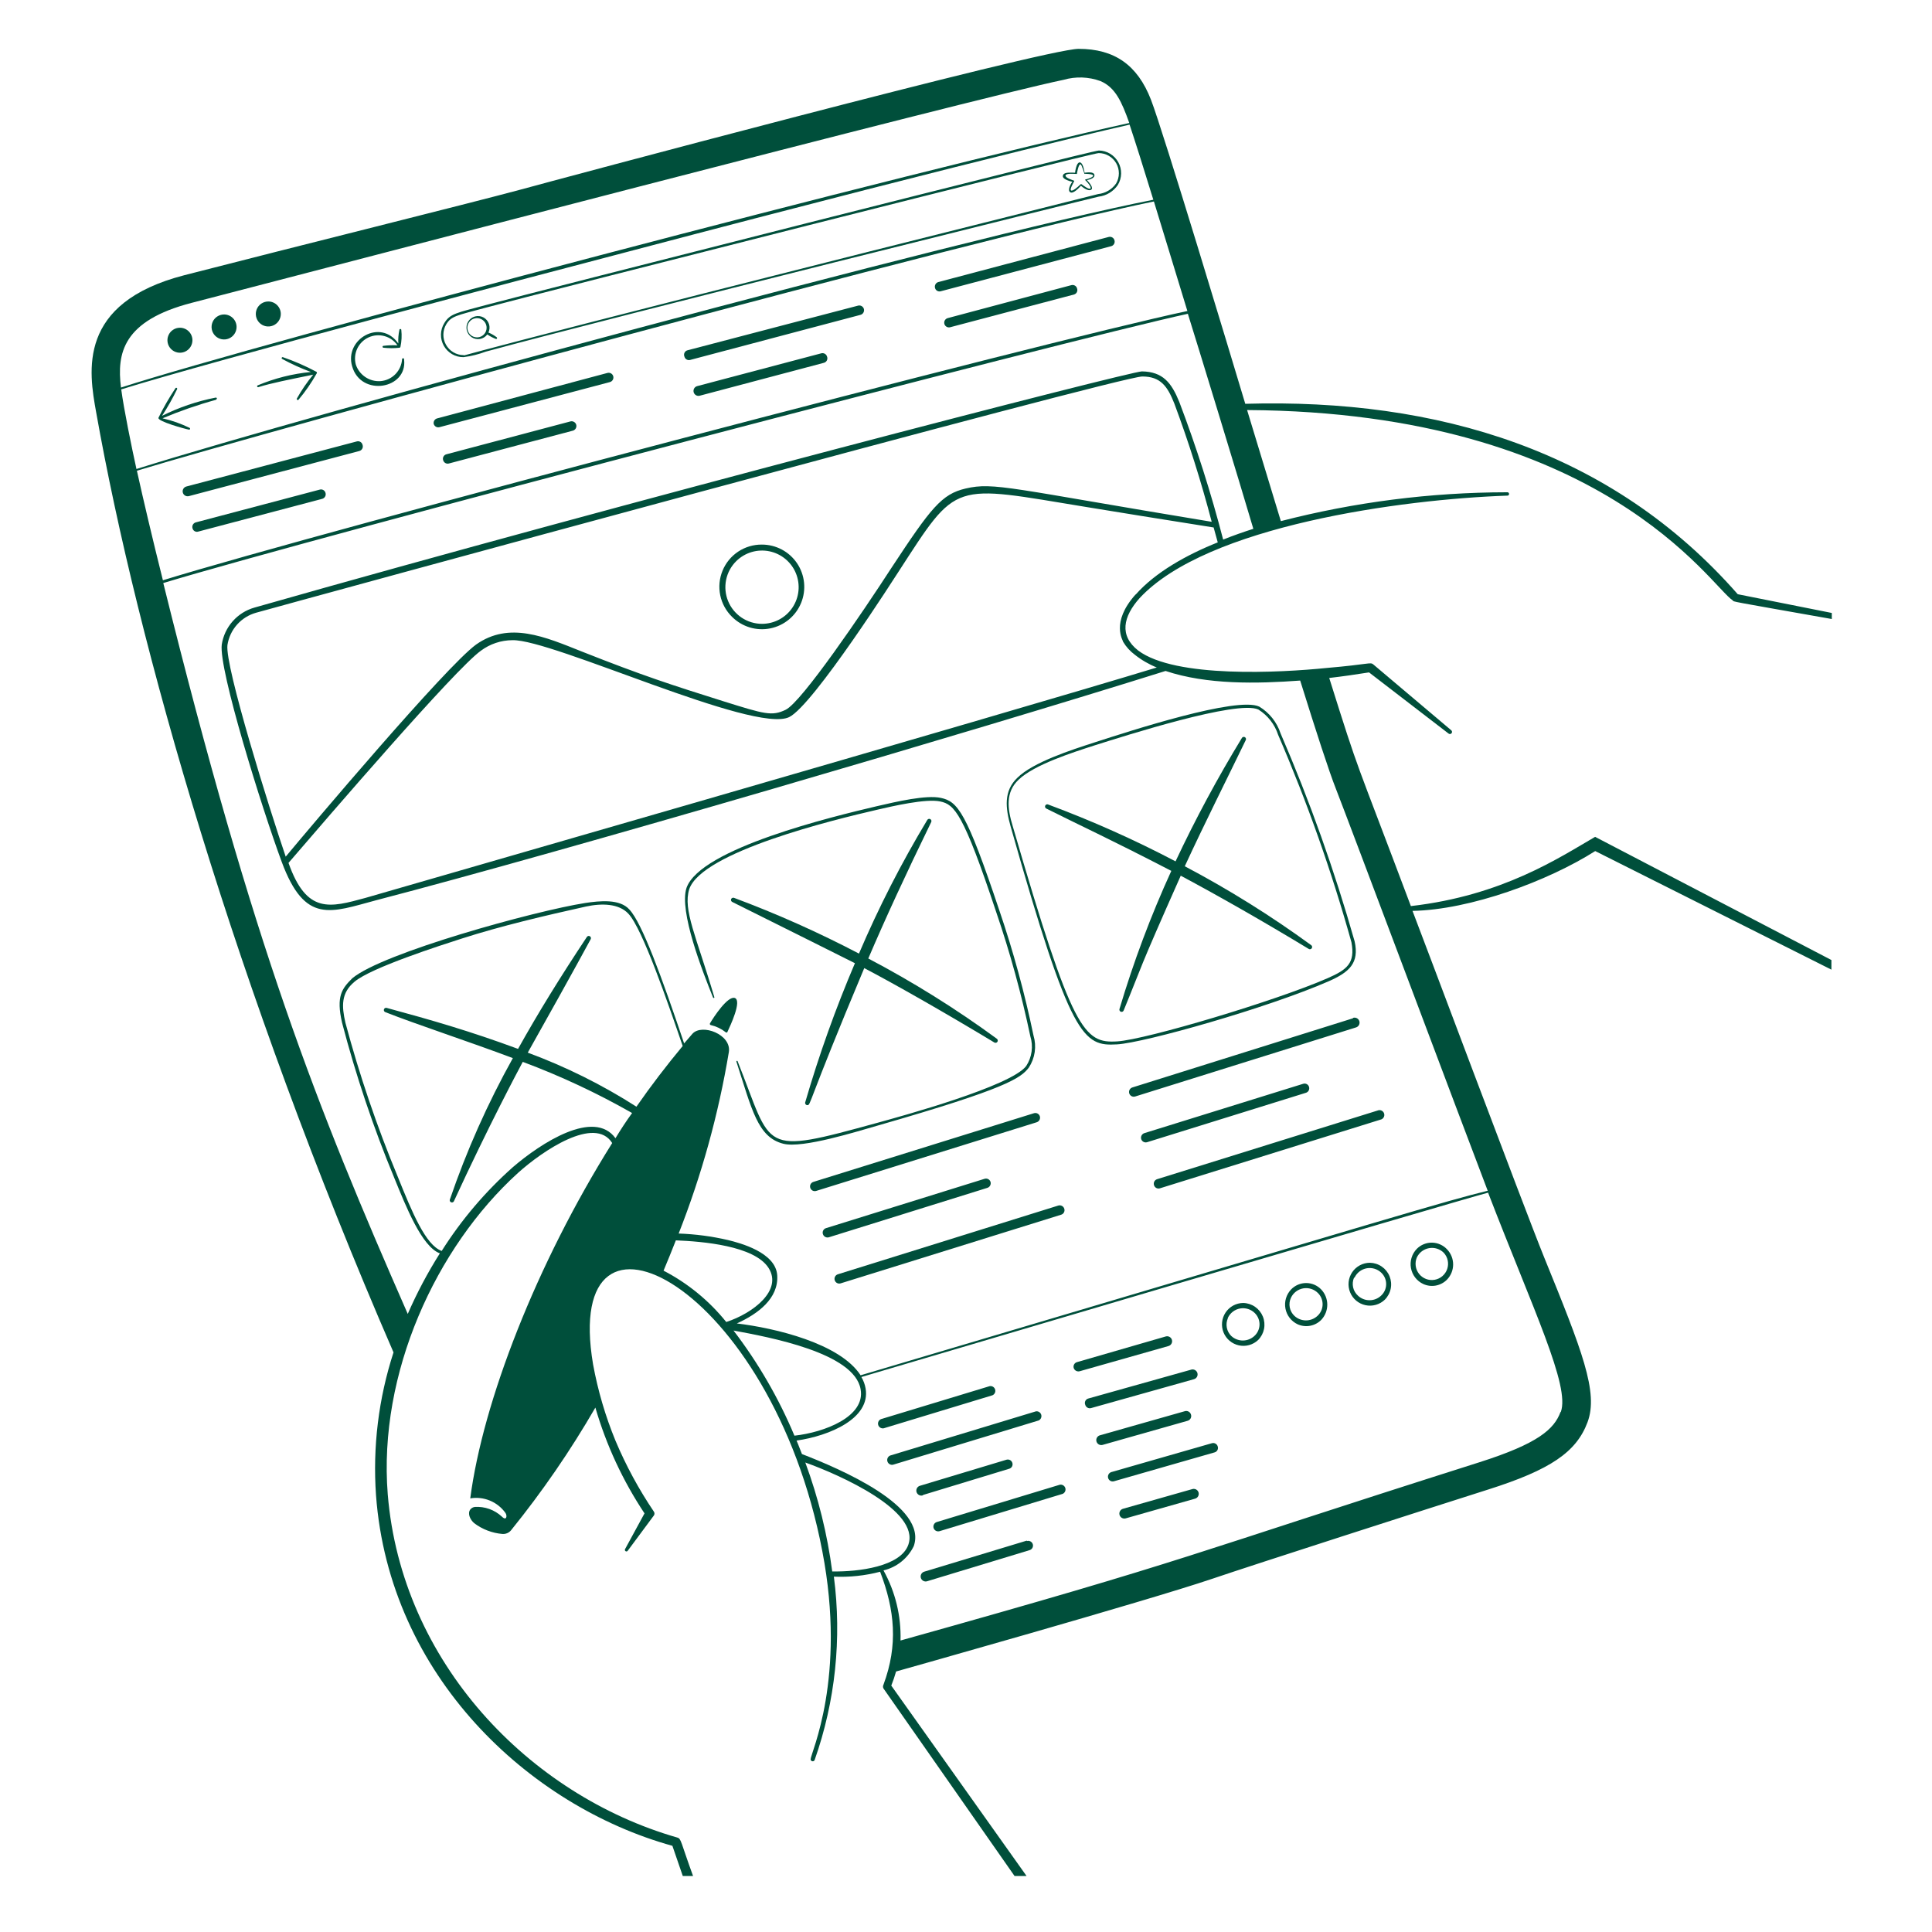 <svg width="154" height="154" viewBox="0 0 154 154" fill="none" xmlns="http://www.w3.org/2000/svg">
<path d="M138.125 47.863C138.224 47.978 137.649 47.863 146.013 49.342V48.859L138.516 47.365C128.482 35.92 114.592 31.742 99.261 32.187C98.111 28.354 92.707 10.425 91.741 7.941C90.668 5.181 88.835 3.894 85.976 3.894C83.286 3.894 43.816 14.472 41.516 15.108C37.155 16.281 23.671 19.623 14.687 21.938C6.132 24.154 7.075 29.611 7.666 32.869C10.962 51.42 18.78 78.793 31.367 107.799C30.174 111.469 29.701 115.334 29.972 119.183C31.03 133.578 42.153 143.958 53.597 147.131L54.425 149.538H55.245C54.241 146.786 54.31 146.564 53.988 146.472C42.16 143.076 31.996 132.482 30.907 119.106C30.141 109.47 34.74 99.444 41.279 93.503C43.233 91.74 47.411 88.904 48.799 91.112C42.758 100.747 38.489 111.739 37.484 119.436C38.012 119.347 38.553 119.408 39.047 119.611C39.542 119.815 39.969 120.152 40.282 120.585C40.451 120.815 40.382 121.268 39.999 120.884C39.711 120.618 39.373 120.413 39.004 120.281C38.635 120.149 38.243 120.094 37.852 120.118C37.78 120.126 37.711 120.149 37.647 120.184C37.584 120.22 37.529 120.268 37.484 120.325C37.247 120.654 37.484 121.145 37.799 121.413C38.452 121.905 39.23 122.203 40.045 122.272C40.175 122.282 40.305 122.261 40.425 122.21C40.545 122.16 40.651 122.081 40.734 121.981C43.226 118.9 45.474 115.629 47.457 112.199C48.327 115.193 49.648 118.036 51.374 120.631L49.826 123.475C49.817 123.489 49.812 123.505 49.809 123.521C49.806 123.538 49.807 123.554 49.811 123.57C49.815 123.586 49.822 123.601 49.832 123.615C49.842 123.628 49.854 123.639 49.868 123.648C49.882 123.656 49.898 123.662 49.914 123.665C49.93 123.667 49.947 123.666 49.963 123.662C49.979 123.659 49.994 123.652 50.007 123.642C50.021 123.632 50.032 123.62 50.04 123.606L52.126 120.792C52.154 120.749 52.168 120.698 52.168 120.647C52.168 120.595 52.154 120.545 52.126 120.501C50.921 118.718 49.894 116.82 49.059 114.836C48.253 112.875 47.654 110.835 47.273 108.75C44.721 93.634 61.5 102.434 65.548 123.652C67.495 133.77 64.613 139.749 64.613 140.24C64.616 140.277 64.632 140.312 64.657 140.339C64.682 140.367 64.716 140.385 64.753 140.391C64.79 140.397 64.827 140.391 64.86 140.373C64.893 140.356 64.919 140.328 64.934 140.293C66.586 135.609 67.111 130.601 66.468 125.675C67.709 125.73 68.952 125.598 70.155 125.284C71.328 128.351 71.596 131.118 70.423 134.284C70.397 134.331 70.384 134.383 70.384 134.437C70.384 134.491 70.397 134.543 70.423 134.59L80.871 149.538H81.829L71.044 134.36C71.191 133.992 71.319 133.615 71.427 133.234C71.427 133.234 91.358 127.63 96.608 125.852C99.989 124.702 113.894 120.233 118.624 118.73C123.576 117.159 125.653 115.749 126.542 113.365C127.431 110.981 126.105 107.646 123.077 100.203C121.475 96.255 113.112 73.918 112.591 72.607C117.19 72.523 123.384 70.231 127.155 67.839L145.982 77.291V76.524L127.148 66.705C124.265 68.376 119.766 71.388 112.461 72.224C107.815 59.859 108.482 62.09 105.953 54.041C107.01 53.919 108.076 53.765 109.126 53.597L115.465 58.472C115.5 58.5 115.545 58.514 115.589 58.51C115.634 58.505 115.675 58.483 115.703 58.449C115.732 58.414 115.745 58.37 115.741 58.325C115.737 58.281 115.715 58.24 115.68 58.211L109.456 52.953C109.218 52.761 109.141 52.953 105.746 53.244C102.051 53.62 93.688 54.072 90.729 51.857C89.196 50.661 89.525 49.151 90.836 47.679C96.202 41.899 111.755 39.799 120.118 39.508C120.139 39.512 120.16 39.513 120.18 39.508C120.201 39.504 120.22 39.495 120.236 39.482C120.253 39.469 120.266 39.452 120.275 39.434C120.284 39.415 120.289 39.394 120.289 39.373C120.289 39.352 120.284 39.332 120.275 39.313C120.266 39.294 120.253 39.278 120.236 39.265C120.22 39.252 120.201 39.243 120.18 39.239C120.16 39.234 120.139 39.234 120.118 39.239C114.039 39.246 107.984 40.019 102.097 41.539C101.208 38.626 100.295 35.629 99.406 32.685C127.776 32.854 136.354 46.728 138.125 47.863ZM15.285 24.138C24.721 21.701 77.613 7.841 84.781 6.362C85.745 6.083 86.773 6.117 87.716 6.462C88.904 6.967 89.41 8.102 90.016 9.804C73.75 13.345 20.697 27.319 9.643 30.891C9.306 28.163 9.774 25.564 15.285 24.138ZM9.666 31.037C17.064 28.737 42.275 22.099 49.803 20.129C80.396 12.065 90.024 9.942 90.039 9.934C90.476 11.245 91.135 13.33 91.932 15.921C76.808 18.91 24.476 33.099 10.877 37.384C10.486 35.606 9.873 32.616 9.666 31.052V31.037ZM10.916 37.522C20.95 34.456 77.843 18.949 91.978 16.059C92.745 18.581 93.672 21.578 94.646 24.79C82.956 27.289 25.779 42.313 12.985 46.253C12.134 42.857 11.429 39.852 10.916 37.537V37.522ZM49.059 90.728C47.35 88.367 43.118 91.112 40.888 93.028C38.69 94.978 36.778 97.228 35.208 99.712C33.928 99.252 32.854 96.646 31.705 93.794C30.047 89.802 28.654 85.705 27.535 81.53C27.228 80.188 27.182 79.153 28.255 78.257C29.566 77.137 35.154 75.344 36.802 74.815C39.945 73.803 43.486 72.975 46.698 72.262C47.971 71.986 49.328 72.017 50.086 72.829C51.213 74.01 53.26 80.004 54.417 83.377C53.145 84.91 51.911 86.512 50.73 88.214C48.006 86.472 45.102 85.027 42.068 83.906C42.835 82.557 46.07 76.754 47.082 74.868C47.105 74.828 47.111 74.779 47.099 74.734C47.087 74.689 47.057 74.65 47.016 74.627C46.976 74.604 46.928 74.597 46.882 74.609C46.837 74.622 46.798 74.651 46.775 74.692C44.652 77.889 42.904 80.725 41.294 83.607C37.5 82.204 34.395 81.307 30.831 80.342C30.786 80.326 30.737 80.329 30.695 80.35C30.652 80.371 30.62 80.408 30.605 80.453C30.589 80.498 30.593 80.546 30.613 80.589C30.634 80.631 30.671 80.664 30.716 80.679C33.161 81.645 37.492 83.063 40.88 84.343C38.87 87.949 37.187 91.728 35.852 95.634C35.843 95.675 35.849 95.717 35.868 95.754C35.888 95.79 35.919 95.819 35.958 95.835C35.996 95.85 36.039 95.852 36.078 95.839C36.118 95.826 36.152 95.8 36.174 95.765C38.971 89.694 41.309 85.317 41.67 84.642C44.68 85.765 47.595 87.129 50.385 88.72C49.925 89.349 49.481 90.031 49.059 90.728ZM52.892 101.284C53.229 100.479 53.559 99.674 53.873 98.869C55.974 98.953 60.128 99.291 61.263 101.069C62.397 102.847 60.029 104.68 57.89 105.377C56.526 103.681 54.824 102.287 52.892 101.284ZM58.442 106.052C61.332 106.588 68.1 107.83 68.599 110.735C68.997 112.928 65.701 114.177 63.325 114.438C62.069 111.446 60.436 108.628 58.465 106.052H58.442ZM66.337 125.261C65.949 122.295 65.229 119.382 64.191 116.576C66.951 117.565 73.336 120.409 72.408 123.115C71.811 124.886 68.399 125.292 66.36 125.261H66.337ZM124.388 112.552C123.882 113.916 122.617 115.066 117.911 116.561C94.102 124.119 95.489 124.135 71.78 130.765C71.838 128.814 71.369 126.884 70.423 125.177C70.944 125.054 71.432 124.816 71.849 124.48C72.267 124.145 72.605 123.72 72.838 123.238C73.942 120.064 67.027 117.105 63.923 115.902C63.608 115.074 63.547 114.959 63.493 114.829C66.123 114.453 69.411 113.058 68.997 110.674C68.942 110.352 68.827 110.043 68.66 109.762C68.66 109.762 116.623 95.573 118.616 95.067C122.234 104.45 125.17 110.498 124.411 112.552H124.388ZM90.507 47.395C88.506 49.641 89.533 51.059 89.525 51.159C89.764 51.559 90.079 51.908 90.453 52.186C90.985 52.609 91.577 52.953 92.208 53.206C80.488 56.785 29.344 71.503 29.129 71.572C26.308 72.339 24.445 72.891 22.997 68.782C26.063 65.218 36.266 53.344 38.328 51.872C39.054 51.329 39.935 51.034 40.842 51.029C44.008 50.937 60.09 58.51 62.903 57.161C64.835 56.226 71.527 45.709 71.596 45.609C76.387 38.227 75.766 38.649 86.674 40.427C89.104 40.826 92.423 41.362 96.739 42.045L97.068 43.233C94.592 44.222 92.101 45.609 90.53 47.388L90.507 47.395ZM22.774 68.284C21.463 64.451 17.922 53.114 18.129 51.42C18.221 50.813 18.488 50.246 18.896 49.787C19.304 49.329 19.837 48.998 20.429 48.836C22.966 48.123 89.234 30.01 91.051 30.01C92.5 30.01 93.059 30.776 93.611 32.179C94.759 35.265 95.752 38.407 96.585 41.593C80.488 38.94 79.238 38.411 76.969 38.94C75.061 39.385 74.21 40.473 71.067 45.249C68.714 48.882 63.915 55.935 62.635 56.571C61.531 57.108 60.941 56.923 57.683 55.904C53.513 54.593 51.236 53.857 46.376 51.933C43.448 50.768 40.597 49.503 37.944 51.381C35.53 53.137 24.683 65.984 22.774 68.284ZM99.904 42.152C99.138 42.397 98.318 42.681 97.498 43.011C96.533 39.293 95.367 35.631 94.002 32.041C93.381 30.508 92.691 29.627 91.02 29.604C90.093 29.604 50.163 39.921 20.283 48.43C19.612 48.62 19.01 48.998 18.548 49.52C18.086 50.042 17.784 50.685 17.677 51.374C17.416 53.344 20.866 64.405 22.452 68.69C24.315 73.719 26.369 72.722 29.995 71.756C44.996 67.847 77.521 58.311 92.906 53.482C96.217 54.586 100.18 54.501 103.638 54.248C104.918 58.349 105.937 61.492 106.489 62.887C107.509 65.486 116.707 90.008 118.585 94.914C114.944 95.818 113.135 96.401 68.599 109.624C66.951 107.079 61.792 105.86 58.733 105.492C60.427 104.726 62.068 103.499 61.953 101.659C61.838 99.82 58.971 99.076 58.036 98.846C56.742 98.545 55.423 98.371 54.096 98.325C55.932 93.657 57.273 88.808 58.097 83.86C58.319 82.457 55.951 81.56 55.192 82.404L54.532 83.17C52.746 77.881 51.183 73.581 50.171 72.5C49.404 71.634 47.81 71.802 46.645 71.978C42.628 72.607 30.47 75.957 28.079 77.981C27.251 78.801 26.783 79.414 27.266 81.522C28.369 85.737 29.759 89.87 31.429 93.894C32.341 96.125 33.621 99.383 35.062 99.904C34.086 101.446 33.23 103.06 32.502 104.733C25.212 88.114 20.237 75.604 13.016 46.475C24.905 42.865 85.271 27.059 94.684 25.012C95.344 27.105 98.885 38.68 99.904 42.152Z" fill="#004F3B"/>
<path d="M58.58 79.552C58.013 79.345 56.878 81.085 56.594 81.568C56.587 81.58 56.582 81.594 56.581 81.609C56.579 81.623 56.581 81.637 56.587 81.651C56.592 81.664 56.6 81.676 56.611 81.686C56.621 81.695 56.634 81.702 56.648 81.706C57.081 81.805 57.487 81.998 57.836 82.273C57.845 82.283 57.855 82.291 57.867 82.296C57.879 82.302 57.892 82.305 57.905 82.305C57.918 82.305 57.931 82.302 57.943 82.296C57.955 82.291 57.966 82.283 57.974 82.273C58.212 81.767 59.147 79.782 58.58 79.552ZM17.171 31.696C15.694 31.985 14.263 32.473 12.916 33.145C13.362 32.461 13.764 31.749 14.12 31.014C14.126 30.997 14.127 30.979 14.121 30.962C14.115 30.944 14.103 30.93 14.087 30.921C14.072 30.912 14.053 30.908 14.035 30.911C14.018 30.914 14.001 30.924 13.99 30.938C13.486 31.694 13.032 32.482 12.633 33.298C12.502 33.575 14.779 34.203 15.078 34.249C15.094 34.249 15.11 34.244 15.123 34.235C15.136 34.225 15.146 34.212 15.151 34.197C15.156 34.181 15.156 34.165 15.151 34.15C15.146 34.134 15.137 34.121 15.124 34.111C14.434 33.772 13.705 33.514 12.955 33.344C14.337 32.762 15.755 32.27 17.201 31.873C17.339 31.788 17.301 31.673 17.171 31.696ZM25.204 29.627C24.35 29.171 23.46 28.783 22.544 28.469C22.527 28.465 22.508 28.467 22.492 28.475C22.476 28.483 22.463 28.496 22.456 28.512C22.448 28.529 22.447 28.547 22.452 28.565C22.457 28.582 22.468 28.597 22.483 28.607C23.223 29.011 23.991 29.359 24.783 29.65C23.319 29.791 21.884 30.153 20.528 30.723C20.513 30.733 20.502 30.748 20.497 30.765C20.492 30.783 20.494 30.801 20.501 30.818C20.508 30.834 20.521 30.848 20.538 30.855C20.554 30.863 20.572 30.865 20.59 30.861C21.602 30.539 23.066 30.255 24.967 29.864C24.473 30.462 24.034 31.104 23.656 31.781C23.651 31.798 23.651 31.816 23.657 31.832C23.663 31.849 23.674 31.863 23.688 31.873C23.703 31.883 23.72 31.889 23.737 31.889C23.755 31.889 23.772 31.883 23.786 31.873C24.335 31.223 24.82 30.522 25.235 29.78C25.246 29.769 25.255 29.756 25.26 29.741C25.264 29.726 25.265 29.71 25.262 29.695C25.259 29.68 25.252 29.665 25.242 29.653C25.232 29.641 25.219 29.632 25.204 29.627ZM32.05 28.615C32.026 29.064 31.84 29.49 31.528 29.814C31.215 30.138 30.796 30.338 30.348 30.378C29.917 30.412 29.488 30.3 29.128 30.061C28.768 29.822 28.498 29.47 28.362 29.059C28.249 28.637 28.289 28.188 28.474 27.792C28.66 27.396 28.979 27.078 29.376 26.895C29.773 26.712 30.222 26.674 30.644 26.79C31.066 26.905 31.433 27.166 31.682 27.526C31.311 27.509 30.939 27.521 30.57 27.565C30.55 27.565 30.53 27.573 30.516 27.587C30.502 27.602 30.493 27.621 30.493 27.641C30.493 27.662 30.502 27.681 30.516 27.696C30.53 27.71 30.55 27.718 30.57 27.718C30.996 27.764 31.425 27.764 31.85 27.718C31.867 27.714 31.882 27.706 31.895 27.693C31.907 27.681 31.915 27.666 31.919 27.649C32.015 27.206 32.038 26.75 31.988 26.3C31.988 26.28 31.98 26.26 31.966 26.246C31.951 26.231 31.932 26.223 31.912 26.223C31.891 26.223 31.872 26.231 31.857 26.246C31.843 26.26 31.835 26.28 31.835 26.3C31.758 26.655 31.729 27.018 31.751 27.381C30.348 25.357 27.427 27.028 28.071 29.205C28.769 31.65 32.486 31.022 32.211 28.669C32.218 28.647 32.216 28.624 32.206 28.604C32.196 28.584 32.178 28.568 32.157 28.561C32.136 28.554 32.112 28.556 32.092 28.566C32.072 28.576 32.057 28.593 32.05 28.615ZM14.342 26.124C14.145 26.124 13.953 26.182 13.789 26.292C13.625 26.401 13.497 26.557 13.422 26.739C13.346 26.921 13.326 27.121 13.365 27.314C13.403 27.508 13.498 27.685 13.638 27.825C13.777 27.964 13.954 28.059 14.148 28.098C14.341 28.136 14.541 28.116 14.724 28.041C14.906 27.965 15.061 27.838 15.171 27.674C15.28 27.51 15.339 27.317 15.339 27.12C15.339 26.856 15.234 26.602 15.047 26.416C14.86 26.229 14.607 26.124 14.342 26.124ZM17.861 25.066C17.664 25.066 17.471 25.124 17.307 25.234C17.143 25.343 17.015 25.499 16.94 25.681C16.865 25.863 16.845 26.063 16.883 26.257C16.922 26.45 17.017 26.628 17.156 26.767C17.295 26.906 17.473 27.001 17.666 27.04C17.86 27.078 18.06 27.058 18.242 26.983C18.424 26.907 18.58 26.78 18.689 26.616C18.799 26.452 18.857 26.259 18.857 26.062C18.857 25.798 18.752 25.544 18.565 25.358C18.378 25.171 18.125 25.066 17.861 25.066ZM21.387 24.031C21.19 24.031 20.997 24.089 20.833 24.199C20.669 24.308 20.542 24.464 20.466 24.646C20.391 24.828 20.371 25.029 20.41 25.222C20.448 25.415 20.543 25.593 20.682 25.732C20.822 25.872 20.999 25.966 21.192 26.005C21.386 26.043 21.586 26.023 21.768 25.948C21.95 25.873 22.106 25.745 22.215 25.581C22.325 25.417 22.383 25.224 22.383 25.027C22.383 24.763 22.278 24.51 22.091 24.323C21.905 24.136 21.651 24.031 21.387 24.031ZM87.594 11.996C86.996 11.996 42.421 23.326 38.703 24.322C36.404 24.943 35.875 24.989 35.415 25.756C35.247 26.026 35.156 26.337 35.149 26.656C35.143 26.974 35.222 27.288 35.379 27.566C35.536 27.843 35.764 28.073 36.04 28.232C36.316 28.391 36.629 28.473 36.948 28.469C37.55 28.392 38.142 28.245 38.711 28.032C48.5 25.357 87.096 15.768 87.571 15.675C87.879 15.639 88.175 15.537 88.439 15.375C88.704 15.214 88.931 14.997 89.104 14.74C89.268 14.469 89.358 14.159 89.364 13.841C89.371 13.524 89.293 13.211 89.14 12.933C88.987 12.655 88.764 12.422 88.493 12.257C88.221 12.093 87.911 12.003 87.594 11.996ZM88.966 14.625C88.801 14.86 88.588 15.057 88.341 15.202C88.093 15.348 87.818 15.438 87.532 15.469C31.728 29.443 37.477 28.308 36.94 28.308C36.656 28.304 36.377 28.224 36.133 28.079C35.889 27.933 35.687 27.725 35.548 27.477C35.409 27.228 35.338 26.948 35.341 26.663C35.345 26.379 35.423 26.1 35.568 25.855C35.974 25.196 36.334 25.165 38.734 24.521C43.026 23.364 87.026 12.203 87.571 12.203C87.855 12.202 88.133 12.276 88.379 12.418C88.625 12.559 88.829 12.764 88.971 13.009C89.113 13.255 89.187 13.534 89.186 13.818C89.185 14.102 89.109 14.38 88.966 14.625Z" fill="#004F3B"/>
<path d="M39.6 26.89C39.396 26.733 39.172 26.604 38.933 26.507C39.034 26.294 39.05 26.049 38.976 25.825C38.902 25.601 38.745 25.413 38.536 25.302C38.328 25.19 38.085 25.163 37.857 25.226C37.63 25.289 37.435 25.437 37.313 25.639C37.192 25.842 37.153 26.083 37.204 26.314C37.256 26.544 37.395 26.746 37.591 26.877C37.787 27.009 38.027 27.059 38.259 27.019C38.492 26.978 38.7 26.85 38.841 26.66C39.057 26.805 39.288 26.926 39.531 27.02C39.547 27.024 39.564 27.022 39.579 27.015C39.594 27.008 39.607 26.996 39.615 26.981C39.622 26.967 39.625 26.95 39.623 26.933C39.62 26.917 39.612 26.902 39.6 26.89ZM38.067 26.89C37.914 26.899 37.761 26.862 37.629 26.784C37.497 26.706 37.392 26.589 37.327 26.45C37.262 26.311 37.24 26.156 37.264 26.004C37.288 25.853 37.357 25.712 37.462 25.6C37.567 25.488 37.704 25.41 37.854 25.377C38.003 25.343 38.16 25.356 38.303 25.412C38.445 25.469 38.568 25.567 38.654 25.693C38.741 25.82 38.787 25.97 38.787 26.124C38.788 26.316 38.717 26.501 38.588 26.643C38.459 26.785 38.281 26.873 38.09 26.89H38.067ZM86.451 13.767C86.29 12.701 85.915 12.786 85.769 13.368C85.734 13.499 85.708 13.632 85.693 13.767C85.44 13.767 84.872 13.698 84.75 13.928C84.627 14.158 84.88 14.28 85.072 14.365C85.202 14.421 85.338 14.462 85.478 14.487C85.302 14.725 85.079 15.177 85.309 15.323C85.539 15.469 85.969 15.016 86.16 14.809C86.359 14.978 86.75 15.262 86.973 15.124C87.195 14.986 86.842 14.572 86.643 14.357C86.904 14.303 87.295 14.181 87.233 13.928C87.172 13.675 86.689 13.744 86.451 13.767ZM86.536 14.303C86.49 14.303 86.474 14.342 86.536 14.388C86.597 14.434 87.034 14.917 86.919 15.024C86.804 15.131 86.375 14.802 86.214 14.687C86.203 14.679 86.189 14.675 86.175 14.675C86.162 14.675 86.148 14.679 86.137 14.687C85.884 14.932 85.493 15.269 85.371 15.177C85.248 15.085 85.585 14.541 85.616 14.457C85.623 14.45 85.627 14.44 85.627 14.43C85.627 14.42 85.623 14.41 85.616 14.403C85.478 14.35 84.895 14.173 84.934 13.982C84.972 13.79 85.7 13.859 85.785 13.867C85.869 13.874 85.846 13.828 85.853 13.767C85.999 13 86.129 13.054 86.191 13.161C86.285 13.373 86.364 13.591 86.428 13.813V13.851C86.428 13.851 87.088 13.851 87.134 13.982C87.18 14.112 86.72 14.265 86.536 14.303ZM56.939 79.483C55.498 74.608 54.425 72.538 54.939 70.875C55.966 67.893 66.437 65.348 69.925 64.543C71.113 64.267 73.803 63.639 74.945 63.884C76.088 64.129 76.778 64.796 79.407 72.699C80.516 75.942 81.424 79.249 82.128 82.603C82.251 82.998 82.285 83.415 82.228 83.824C82.171 84.234 82.025 84.626 81.799 84.972C80.587 86.582 71.902 88.958 69.955 89.494C60.488 92.093 61.631 91.702 58.802 84.611C58.802 84.597 58.796 84.584 58.786 84.573C58.776 84.563 58.763 84.558 58.748 84.558C58.734 84.558 58.721 84.563 58.71 84.573C58.7 84.584 58.695 84.597 58.695 84.611C59.937 88.444 60.389 90.644 62.428 91.165C63.961 91.572 68.399 90.161 70.024 89.701C80.242 86.765 81.354 85.945 82.005 85.102C82.251 84.728 82.412 84.306 82.477 83.863C82.541 83.421 82.509 82.97 82.381 82.542C81.68 79.167 80.772 75.839 79.66 72.577C77.015 64.681 76.341 63.892 74.999 63.6C73.834 63.347 71.488 63.892 69.871 64.267C66.383 65.087 55.843 67.625 54.724 70.767C54.103 72.63 56.019 77.475 56.824 79.483C56.855 79.591 56.962 79.552 56.939 79.483ZM89.042 83.247C91.242 83.117 101.047 80.342 105.906 78.218C107.547 77.498 108.367 76.77 107.976 75.029C106.373 69.382 104.401 63.846 102.074 58.457C101.782 57.567 101.181 56.811 100.38 56.326C98.617 55.483 90.07 58.265 87.226 59.185C85.424 59.767 82.343 60.756 81.093 61.998C79.989 63.056 80.143 64.405 80.557 65.877C85.363 82.848 86.352 83.4 89.042 83.247ZM81.193 62.151C82.442 60.948 85.516 59.974 87.272 59.407C89.709 58.641 98.632 55.782 100.303 56.556C101.051 57.023 101.61 57.74 101.882 58.579C104.2 63.95 106.152 69.472 107.723 75.106C108.037 76.777 107.378 77.291 105.822 77.973C101.706 79.775 91.388 82.856 89.065 83.009C86.398 83.178 85.486 82.243 80.725 65.854C80.296 64.451 80.143 63.133 81.193 62.151ZM28.899 35.46C28.888 35.412 28.868 35.366 28.839 35.326C28.81 35.286 28.774 35.252 28.731 35.226C28.689 35.2 28.642 35.183 28.593 35.176C28.544 35.169 28.494 35.172 28.447 35.184L14.856 38.779C14.754 38.806 14.667 38.872 14.614 38.962C14.561 39.053 14.546 39.161 14.572 39.262C14.598 39.364 14.664 39.451 14.755 39.504C14.845 39.557 14.953 39.572 15.055 39.546L28.638 35.951C28.689 35.938 28.736 35.914 28.777 35.882C28.819 35.85 28.852 35.809 28.877 35.763C28.901 35.717 28.916 35.666 28.92 35.614C28.924 35.562 28.916 35.51 28.899 35.46ZM25.948 39.293C25.936 39.245 25.915 39.201 25.886 39.161C25.857 39.122 25.82 39.089 25.778 39.064C25.736 39.039 25.689 39.022 25.641 39.016C25.592 39.009 25.543 39.012 25.495 39.025L15.607 41.639C15.558 41.652 15.512 41.675 15.473 41.706C15.433 41.737 15.4 41.776 15.375 41.821C15.351 41.865 15.336 41.914 15.331 41.964C15.326 42.015 15.331 42.066 15.346 42.114C15.358 42.161 15.379 42.206 15.408 42.245C15.437 42.284 15.474 42.317 15.517 42.341C15.559 42.366 15.606 42.381 15.654 42.387C15.703 42.392 15.752 42.388 15.799 42.374L25.687 39.761C25.735 39.747 25.78 39.725 25.819 39.694C25.858 39.663 25.891 39.625 25.915 39.581C25.939 39.538 25.955 39.49 25.96 39.44C25.966 39.391 25.962 39.341 25.948 39.293ZM34.571 33.789C34.598 33.884 34.662 33.965 34.748 34.014C34.834 34.063 34.936 34.076 35.031 34.05L48.615 30.455C48.662 30.442 48.707 30.42 48.747 30.39C48.786 30.36 48.819 30.323 48.844 30.28C48.869 30.238 48.885 30.19 48.892 30.141C48.898 30.092 48.895 30.043 48.883 29.995C48.87 29.947 48.848 29.902 48.819 29.863C48.788 29.823 48.751 29.79 48.708 29.765C48.666 29.74 48.618 29.724 48.569 29.718C48.521 29.711 48.471 29.714 48.423 29.726L34.84 33.352C34.748 33.377 34.669 33.437 34.619 33.518C34.57 33.599 34.552 33.696 34.571 33.789ZM45.932 33.858C45.905 33.763 45.842 33.681 45.756 33.631C45.67 33.581 45.568 33.566 45.472 33.59L35.583 36.212C35.535 36.224 35.489 36.246 35.449 36.276C35.41 36.307 35.376 36.345 35.352 36.389C35.328 36.433 35.312 36.481 35.307 36.531C35.302 36.581 35.307 36.631 35.323 36.679C35.348 36.774 35.409 36.855 35.494 36.906C35.578 36.956 35.679 36.971 35.775 36.947L45.671 34.326C45.767 34.297 45.848 34.232 45.897 34.145C45.945 34.058 45.958 33.955 45.932 33.858ZM54.555 28.423C54.567 28.471 54.588 28.516 54.617 28.555C54.646 28.594 54.683 28.628 54.725 28.652C54.767 28.677 54.814 28.694 54.862 28.701C54.911 28.707 54.96 28.704 55.008 28.692L68.591 25.096C68.64 25.083 68.686 25.06 68.726 25.029C68.766 24.998 68.799 24.959 68.824 24.915C68.849 24.871 68.865 24.822 68.871 24.772C68.877 24.721 68.873 24.67 68.859 24.621C68.831 24.527 68.767 24.447 68.681 24.399C68.596 24.35 68.495 24.337 68.399 24.361L54.816 27.917C54.763 27.929 54.713 27.952 54.669 27.985C54.626 28.018 54.591 28.06 54.566 28.109C54.541 28.157 54.527 28.21 54.525 28.265C54.523 28.319 54.534 28.373 54.555 28.423ZM65.923 28.423C65.896 28.328 65.833 28.247 65.747 28.198C65.661 28.15 65.559 28.137 65.463 28.163L55.575 30.777C55.473 30.803 55.386 30.869 55.333 30.959C55.28 31.05 55.265 31.158 55.291 31.259C55.318 31.361 55.383 31.448 55.474 31.501C55.565 31.555 55.672 31.57 55.774 31.543L65.663 28.922C65.715 28.91 65.764 28.887 65.806 28.854C65.849 28.822 65.884 28.78 65.909 28.733C65.933 28.686 65.948 28.633 65.95 28.58C65.953 28.526 65.944 28.473 65.923 28.423ZM74.532 22.958C74.544 23.005 74.566 23.049 74.595 23.087C74.625 23.126 74.662 23.158 74.704 23.182C74.746 23.206 74.792 23.222 74.84 23.228C74.888 23.235 74.937 23.231 74.984 23.218L88.575 19.623C88.623 19.61 88.668 19.587 88.707 19.557C88.746 19.526 88.779 19.488 88.803 19.444C88.827 19.401 88.843 19.353 88.848 19.303C88.854 19.254 88.849 19.203 88.835 19.156C88.823 19.108 88.801 19.063 88.771 19.023C88.741 18.984 88.704 18.951 88.661 18.926C88.618 18.901 88.571 18.885 88.522 18.878C88.473 18.872 88.423 18.875 88.376 18.887L74.792 22.483C74.695 22.511 74.612 22.577 74.564 22.666C74.515 22.755 74.503 22.86 74.532 22.958ZM85.853 22.996C85.842 22.949 85.821 22.904 85.792 22.864C85.763 22.825 85.726 22.792 85.684 22.767C85.642 22.742 85.595 22.726 85.546 22.719C85.498 22.712 85.449 22.715 85.401 22.728L75.543 25.357C75.496 25.37 75.451 25.392 75.411 25.422C75.372 25.451 75.339 25.489 75.314 25.532C75.289 25.574 75.273 25.621 75.266 25.67C75.26 25.719 75.263 25.769 75.275 25.817C75.288 25.865 75.31 25.91 75.34 25.949C75.37 25.988 75.407 26.021 75.45 26.046C75.492 26.071 75.54 26.088 75.588 26.094C75.637 26.101 75.687 26.098 75.735 26.085L85.624 23.471C85.67 23.456 85.713 23.431 85.751 23.399C85.787 23.366 85.818 23.327 85.839 23.282C85.861 23.238 85.873 23.19 85.875 23.141C85.878 23.092 85.87 23.042 85.853 22.996ZM82.887 88.981C82.872 88.933 82.848 88.889 82.816 88.851C82.784 88.813 82.745 88.781 82.701 88.759C82.656 88.736 82.608 88.722 82.558 88.718C82.509 88.714 82.459 88.72 82.412 88.736L64.835 94.209C64.787 94.223 64.743 94.247 64.705 94.279C64.667 94.31 64.636 94.349 64.612 94.393C64.589 94.436 64.575 94.484 64.57 94.534C64.566 94.583 64.571 94.633 64.586 94.68C64.6 94.727 64.624 94.771 64.656 94.809C64.687 94.848 64.726 94.879 64.77 94.902C64.814 94.925 64.861 94.94 64.911 94.944C64.96 94.949 65.01 94.944 65.057 94.929L82.634 89.456C82.73 89.426 82.811 89.359 82.858 89.27C82.905 89.181 82.916 89.077 82.887 88.981ZM78.955 94.209C78.94 94.161 78.916 94.117 78.884 94.079C78.852 94.041 78.812 94.009 78.768 93.987C78.724 93.964 78.676 93.95 78.626 93.946C78.576 93.942 78.527 93.948 78.479 93.963L65.839 97.896C65.791 97.91 65.747 97.935 65.709 97.967C65.671 97.999 65.64 98.038 65.617 98.082C65.594 98.126 65.58 98.175 65.576 98.224C65.572 98.274 65.578 98.324 65.594 98.371C65.624 98.467 65.69 98.548 65.779 98.595C65.868 98.642 65.972 98.653 66.069 98.624L78.702 94.684C78.798 94.654 78.878 94.587 78.926 94.498C78.973 94.409 78.983 94.305 78.955 94.209ZM84.359 96.094L66.782 101.575C66.734 101.59 66.691 101.615 66.653 101.647C66.615 101.679 66.584 101.718 66.561 101.762C66.538 101.806 66.524 101.854 66.52 101.904C66.516 101.953 66.521 102.003 66.537 102.05C66.552 102.098 66.576 102.142 66.608 102.18C66.64 102.217 66.679 102.249 66.723 102.272C66.767 102.294 66.816 102.308 66.865 102.312C66.915 102.316 66.964 102.311 67.012 102.296L84.589 96.823C84.636 96.808 84.68 96.784 84.719 96.752C84.757 96.72 84.788 96.68 84.811 96.636C84.834 96.592 84.847 96.544 84.851 96.494C84.855 96.445 84.85 96.395 84.834 96.347C84.804 96.251 84.737 96.171 84.648 96.123C84.559 96.076 84.455 96.066 84.359 96.094ZM107.838 81.17L90.261 86.681C90.214 86.696 90.17 86.719 90.132 86.751C90.094 86.783 90.062 86.821 90.039 86.865C90.016 86.909 90.002 86.957 89.997 87.006C89.992 87.055 89.998 87.105 90.012 87.153C90.027 87.2 90.05 87.244 90.082 87.282C90.114 87.32 90.152 87.352 90.196 87.375C90.24 87.398 90.288 87.412 90.337 87.417C90.386 87.421 90.436 87.416 90.484 87.402L108.083 81.898C108.185 81.868 108.271 81.8 108.322 81.707C108.373 81.614 108.385 81.505 108.356 81.403C108.326 81.302 108.257 81.216 108.165 81.165C108.072 81.114 107.963 81.102 107.861 81.131L107.838 81.17ZM104.343 86.635C104.329 86.588 104.305 86.544 104.274 86.506C104.243 86.468 104.204 86.436 104.161 86.414C104.117 86.391 104.069 86.377 104.02 86.373C103.971 86.369 103.922 86.374 103.875 86.39L91.219 90.322C91.123 90.352 91.043 90.419 90.995 90.508C90.948 90.597 90.938 90.701 90.966 90.797C90.981 90.845 91.005 90.889 91.037 90.927C91.069 90.965 91.109 90.997 91.153 91.019C91.197 91.042 91.245 91.056 91.295 91.06C91.344 91.064 91.394 91.058 91.442 91.043L104.082 87.11C104.131 87.097 104.177 87.074 104.217 87.043C104.256 87.012 104.289 86.973 104.314 86.928C104.338 86.884 104.353 86.835 104.358 86.785C104.363 86.734 104.358 86.683 104.343 86.635ZM91.986 94.469C92 94.517 92.023 94.561 92.054 94.599C92.085 94.637 92.124 94.669 92.167 94.693C92.211 94.716 92.258 94.731 92.308 94.736C92.357 94.741 92.406 94.736 92.454 94.722L110.031 89.249C110.084 89.239 110.134 89.219 110.179 89.188C110.223 89.157 110.261 89.118 110.289 89.071C110.317 89.025 110.335 88.974 110.342 88.92C110.349 88.866 110.344 88.812 110.328 88.76C110.313 88.708 110.286 88.661 110.25 88.62C110.215 88.579 110.171 88.546 110.122 88.524C110.073 88.501 110.02 88.489 109.965 88.489C109.911 88.488 109.858 88.499 109.808 88.521L92.231 93.994C92.184 94.009 92.14 94.033 92.102 94.065C92.063 94.097 92.032 94.136 92.009 94.18C91.986 94.225 91.973 94.273 91.969 94.323C91.965 94.372 91.971 94.422 91.986 94.469ZM70.522 113.825L79.108 111.218C79.194 111.181 79.263 111.113 79.302 111.027C79.342 110.942 79.348 110.845 79.321 110.755C79.293 110.665 79.234 110.589 79.154 110.54C79.073 110.491 78.978 110.473 78.886 110.49L70.3 113.096C70.247 113.106 70.197 113.127 70.152 113.158C70.107 113.188 70.07 113.228 70.042 113.274C70.013 113.32 69.996 113.372 69.989 113.426C69.982 113.479 69.987 113.534 70.002 113.585C70.018 113.637 70.045 113.685 70.08 113.726C70.116 113.766 70.16 113.799 70.209 113.822C70.258 113.844 70.311 113.856 70.365 113.857C70.419 113.857 70.473 113.846 70.522 113.825ZM70.737 116.492C70.767 116.588 70.834 116.669 70.923 116.716C71.012 116.764 71.116 116.774 71.212 116.745L82.787 113.227C82.872 113.189 82.939 113.121 82.978 113.037C83.016 112.953 83.023 112.858 82.997 112.769C82.971 112.681 82.913 112.604 82.835 112.555C82.757 112.505 82.664 112.485 82.573 112.499L70.967 116.017C70.875 116.052 70.8 116.12 70.757 116.209C70.715 116.297 70.707 116.399 70.737 116.492ZM73.589 119.16L80.442 117.075C80.49 117.062 80.534 117.039 80.573 117.008C80.612 116.977 80.644 116.939 80.668 116.895C80.692 116.851 80.706 116.803 80.711 116.754C80.715 116.704 80.71 116.655 80.695 116.607C80.681 116.56 80.657 116.516 80.626 116.477C80.595 116.439 80.557 116.407 80.513 116.384C80.47 116.36 80.422 116.346 80.373 116.341C80.324 116.335 80.274 116.34 80.227 116.354L73.328 118.432C73.278 118.446 73.231 118.471 73.19 118.503C73.149 118.536 73.115 118.577 73.09 118.622C73.064 118.668 73.048 118.719 73.043 118.771C73.037 118.823 73.041 118.876 73.056 118.926C73.071 118.976 73.095 119.023 73.128 119.064C73.16 119.105 73.201 119.139 73.247 119.164C73.293 119.19 73.343 119.206 73.395 119.212C73.447 119.217 73.5 119.213 73.55 119.198L73.589 119.16ZM74.417 121.797C74.447 121.893 74.513 121.973 74.602 122.021C74.691 122.068 74.795 122.078 74.892 122.05L84.704 119.076C84.79 119.038 84.859 118.97 84.898 118.885C84.938 118.799 84.944 118.702 84.917 118.612C84.889 118.523 84.83 118.446 84.749 118.397C84.669 118.348 84.574 118.33 84.481 118.347L74.67 121.322C74.573 121.352 74.493 121.418 74.446 121.507C74.398 121.596 74.388 121.7 74.417 121.797ZM81.852 122.801L73.673 125.277C73.623 125.292 73.576 125.316 73.535 125.349C73.494 125.381 73.46 125.422 73.435 125.468C73.409 125.514 73.393 125.564 73.388 125.616C73.382 125.668 73.386 125.721 73.401 125.771C73.415 125.822 73.44 125.869 73.473 125.91C73.505 125.95 73.546 125.985 73.592 126.01C73.638 126.035 73.688 126.051 73.74 126.057C73.792 126.063 73.845 126.058 73.895 126.043L82.075 123.56C82.17 123.53 82.25 123.464 82.297 123.376C82.343 123.287 82.353 123.184 82.324 123.088C82.294 122.993 82.228 122.913 82.139 122.866C82.051 122.819 81.948 122.81 81.852 122.839V122.801ZM86.061 109.302L93.136 107.294C93.237 107.266 93.324 107.199 93.376 107.108C93.429 107.017 93.443 106.909 93.416 106.807C93.388 106.705 93.321 106.619 93.23 106.566C93.139 106.514 93.031 106.5 92.929 106.527L85.853 108.574C85.805 108.586 85.759 108.608 85.719 108.639C85.679 108.669 85.645 108.707 85.621 108.751C85.596 108.794 85.579 108.843 85.573 108.893C85.567 108.942 85.571 108.993 85.585 109.041C85.615 109.138 85.682 109.219 85.77 109.267C85.859 109.316 85.963 109.328 86.061 109.302ZM86.505 111.977C86.518 112.025 86.541 112.07 86.572 112.109C86.603 112.149 86.641 112.181 86.684 112.205C86.728 112.23 86.776 112.245 86.825 112.251C86.875 112.256 86.925 112.252 86.973 112.238L95.167 109.938C95.269 109.911 95.355 109.844 95.408 109.753C95.46 109.662 95.474 109.553 95.447 109.451C95.419 109.35 95.353 109.263 95.261 109.211C95.17 109.158 95.062 109.144 94.96 109.172L86.766 111.471C86.713 111.483 86.662 111.506 86.619 111.539C86.576 111.572 86.541 111.614 86.516 111.663C86.491 111.711 86.477 111.764 86.475 111.819C86.473 111.873 86.484 111.927 86.505 111.977ZM94.93 112.744C94.899 112.647 94.833 112.566 94.744 112.518C94.656 112.469 94.552 112.457 94.454 112.483L87.678 114.407C87.628 114.421 87.58 114.444 87.539 114.476C87.498 114.508 87.463 114.547 87.437 114.593C87.385 114.684 87.371 114.792 87.398 114.894C87.426 114.996 87.492 115.082 87.584 115.135C87.675 115.187 87.783 115.201 87.885 115.174L94.669 113.25C94.72 113.235 94.768 113.21 94.809 113.176C94.85 113.142 94.884 113.1 94.908 113.053C94.933 113.006 94.947 112.954 94.951 112.901C94.954 112.847 94.947 112.794 94.93 112.744ZM88.329 117.811C88.343 117.859 88.365 117.904 88.396 117.943C88.427 117.982 88.465 118.015 88.509 118.039C88.552 118.063 88.6 118.079 88.65 118.084C88.699 118.09 88.749 118.085 88.797 118.071L96.808 115.772C96.856 115.759 96.902 115.737 96.942 115.707C96.981 115.676 97.014 115.638 97.039 115.594C97.063 115.55 97.078 115.502 97.083 115.452C97.088 115.402 97.083 115.352 97.068 115.304C97.055 115.254 97.032 115.208 97 115.167C96.968 115.127 96.929 115.093 96.883 115.069C96.838 115.045 96.788 115.03 96.737 115.025C96.686 115.021 96.634 115.027 96.585 115.043L88.575 117.343C88.482 117.375 88.404 117.441 88.359 117.528C88.313 117.615 88.303 117.716 88.329 117.811ZM95.052 118.692L89.518 120.264C89.416 120.291 89.329 120.358 89.277 120.449C89.225 120.54 89.21 120.649 89.238 120.75C89.265 120.852 89.332 120.939 89.423 120.991C89.515 121.044 89.623 121.058 89.725 121.03L95.259 119.459C95.361 119.431 95.447 119.365 95.5 119.273C95.552 119.182 95.566 119.074 95.539 118.972C95.511 118.87 95.445 118.784 95.353 118.731C95.262 118.679 95.154 118.665 95.052 118.692ZM58.357 49.174C58.751 49.565 59.234 49.853 59.766 50.013C60.297 50.172 60.859 50.198 61.403 50.088C61.947 49.979 62.455 49.736 62.883 49.383C63.31 49.03 63.645 48.577 63.855 48.064C64.066 47.551 64.147 46.994 64.091 46.442C64.035 45.89 63.844 45.361 63.535 44.9C63.225 44.44 62.807 44.063 62.317 43.803C61.827 43.543 61.281 43.408 60.726 43.409C60.056 43.404 59.399 43.599 58.84 43.97C58.282 44.341 57.847 44.87 57.593 45.491C57.338 46.111 57.274 46.793 57.411 47.449C57.547 48.106 57.877 48.706 58.357 49.174ZM58.687 44.728C59.028 44.391 59.447 44.143 59.906 44.006C60.366 43.869 60.852 43.848 61.322 43.943C61.792 44.039 62.231 44.249 62.601 44.554C62.97 44.86 63.259 45.251 63.441 45.695C63.623 46.138 63.694 46.62 63.646 47.097C63.598 47.574 63.433 48.032 63.166 48.43C62.9 48.829 62.539 49.155 62.116 49.381C61.693 49.607 61.221 49.725 60.741 49.726C60.162 49.726 59.596 49.554 59.115 49.232C58.633 48.909 58.259 48.451 58.039 47.916C57.818 47.38 57.763 46.791 57.878 46.223C57.993 45.655 58.275 45.135 58.687 44.728Z" fill="#004F3B"/>
<path d="M73.911 65.363C71.852 68.782 70.033 72.34 68.468 76.011C65.243 74.321 61.915 72.836 58.503 71.565C58.461 71.552 58.416 71.555 58.376 71.572C58.335 71.588 58.302 71.618 58.281 71.657C58.262 71.7 58.26 71.748 58.276 71.792C58.292 71.836 58.324 71.873 58.365 71.894C62.305 73.849 68.146 76.777 68.146 76.777C66.604 80.392 65.28 84.096 64.183 87.869C64.176 87.895 64.175 87.922 64.18 87.949C64.186 87.975 64.197 88 64.213 88.022C64.229 88.043 64.25 88.061 64.275 88.073C64.299 88.085 64.325 88.091 64.352 88.091C64.643 88.091 64.306 88.091 68.89 77.168C71.251 78.41 75.022 80.541 79.254 83.094C79.293 83.12 79.342 83.13 79.389 83.12C79.435 83.111 79.476 83.083 79.503 83.044C79.529 83.004 79.539 82.956 79.529 82.909C79.52 82.862 79.493 82.821 79.453 82.795C76.202 80.413 72.779 78.276 69.212 76.402C70.561 73.243 72.201 69.687 74.225 65.532C74.248 65.49 74.252 65.441 74.239 65.396C74.225 65.351 74.194 65.313 74.152 65.29C74.111 65.268 74.062 65.263 74.016 65.277C73.971 65.291 73.933 65.322 73.911 65.363ZM83.401 64.451C86.467 65.984 88.345 66.82 93.366 69.418C91.734 72.987 90.354 76.665 89.234 80.426C89.22 80.471 89.224 80.519 89.246 80.561C89.267 80.603 89.305 80.634 89.349 80.648C89.394 80.663 89.442 80.658 89.484 80.637C89.526 80.615 89.557 80.578 89.572 80.533C91.166 76.655 90.568 77.781 94.117 69.802C97.183 71.442 100.64 73.412 104.312 75.635C104.352 75.662 104.4 75.671 104.447 75.662C104.494 75.652 104.535 75.625 104.561 75.585C104.588 75.546 104.597 75.497 104.588 75.45C104.579 75.404 104.551 75.363 104.512 75.336C101.31 73.001 97.944 70.9 94.439 69.05C96.064 65.532 97.866 61.96 99.307 58.978C99.323 58.938 99.323 58.894 99.309 58.853C99.294 58.813 99.266 58.779 99.228 58.758C99.19 58.737 99.146 58.731 99.104 58.741C99.062 58.75 99.025 58.775 99 58.809C97.057 61.994 95.288 65.282 93.703 68.659C90.421 66.934 87.031 65.421 83.554 64.129C83.511 64.109 83.462 64.106 83.418 64.122C83.373 64.138 83.337 64.171 83.317 64.213C83.296 64.256 83.294 64.305 83.309 64.35C83.325 64.394 83.358 64.431 83.401 64.451ZM100.288 106.811C100.526 106.57 100.689 106.264 100.756 105.932C100.822 105.6 100.79 105.255 100.663 104.941C100.535 104.627 100.319 104.357 100.04 104.165C99.76 103.972 99.431 103.866 99.092 103.859C98.814 103.863 98.541 103.934 98.296 104.067C98.052 104.2 97.844 104.391 97.69 104.622C97.536 104.854 97.441 105.12 97.413 105.397C97.385 105.673 97.424 105.953 97.529 106.211C97.633 106.469 97.799 106.697 98.012 106.876C98.225 107.055 98.478 107.18 98.75 107.239C99.022 107.298 99.304 107.29 99.572 107.215C99.84 107.141 100.086 107.002 100.288 106.811ZM97.873 105.048C97.964 104.853 98.101 104.684 98.271 104.553C98.442 104.423 98.641 104.335 98.852 104.299C99.064 104.262 99.281 104.276 99.486 104.341C99.69 104.406 99.876 104.52 100.027 104.672C100.148 104.793 100.243 104.936 100.307 105.095C100.37 105.254 100.401 105.423 100.397 105.594C100.392 105.765 100.353 105.933 100.282 106.088C100.21 106.243 100.108 106.382 99.981 106.496C99.731 106.725 99.404 106.852 99.065 106.852C98.726 106.852 98.399 106.725 98.149 106.496C97.965 106.316 97.84 106.084 97.79 105.83C97.741 105.577 97.77 105.315 97.873 105.078V105.048ZM103.423 105.554C103.736 105.697 104.085 105.741 104.424 105.679C104.763 105.618 105.074 105.453 105.316 105.209C105.626 104.881 105.798 104.448 105.798 103.997C105.798 103.547 105.626 103.114 105.316 102.786C105.161 102.623 104.974 102.494 104.768 102.405C104.561 102.317 104.338 102.271 104.113 102.271C103.888 102.271 103.665 102.317 103.458 102.405C103.252 102.494 103.065 102.623 102.909 102.786C102.721 102.986 102.582 103.227 102.504 103.49C102.426 103.753 102.412 104.031 102.462 104.301C102.512 104.571 102.625 104.825 102.792 105.042C102.959 105.26 103.175 105.435 103.423 105.554ZM102.902 103.446C102.993 103.251 103.129 103.081 103.3 102.951C103.47 102.821 103.67 102.733 103.881 102.696C104.092 102.66 104.31 102.674 104.514 102.739C104.719 102.804 104.904 102.918 105.056 103.07C105.177 103.19 105.272 103.334 105.335 103.493C105.399 103.651 105.429 103.821 105.425 103.992C105.421 104.163 105.382 104.331 105.31 104.486C105.239 104.641 105.137 104.78 105.01 104.894C104.761 105.123 104.435 105.249 104.098 105.249C103.76 105.249 103.434 105.123 103.185 104.894C102.99 104.714 102.858 104.477 102.807 104.216C102.756 103.956 102.789 103.686 102.902 103.446ZM110.383 103.599C110.622 103.359 110.786 103.055 110.853 102.724C110.921 102.392 110.889 102.048 110.763 101.734C110.636 101.42 110.42 101.151 110.141 100.959C109.862 100.767 109.533 100.662 109.195 100.655C108.916 100.656 108.641 100.725 108.395 100.857C108.148 100.989 107.938 101.179 107.782 101.411C107.626 101.643 107.529 101.909 107.5 102.187C107.471 102.465 107.511 102.745 107.615 103.005C107.72 103.264 107.886 103.493 108.1 103.673C108.314 103.853 108.569 103.977 108.842 104.036C109.115 104.095 109.398 104.085 109.667 104.009C109.936 103.933 110.182 103.792 110.383 103.599ZM107.969 101.843C108.06 101.649 108.196 101.479 108.367 101.349C108.537 101.219 108.736 101.131 108.948 101.094C109.159 101.058 109.376 101.072 109.581 101.137C109.786 101.202 109.971 101.316 110.123 101.468C110.243 101.588 110.338 101.731 110.402 101.889C110.465 102.047 110.496 102.216 110.491 102.386C110.487 102.556 110.448 102.724 110.377 102.878C110.305 103.033 110.203 103.171 110.077 103.285C109.829 103.515 109.503 103.642 109.165 103.642C108.826 103.642 108.5 103.515 108.252 103.285C108.054 103.109 107.915 102.875 107.857 102.616C107.8 102.357 107.825 102.087 107.93 101.843H107.969ZM113.45 102.349C113.763 102.492 114.113 102.535 114.452 102.472C114.791 102.408 115.102 102.243 115.343 101.997C115.655 101.672 115.83 101.24 115.83 100.789C115.83 100.339 115.655 99.906 115.343 99.582C115.19 99.418 115.005 99.286 114.799 99.195C114.594 99.104 114.372 99.055 114.148 99.051C113.923 99.048 113.7 99.089 113.492 99.174C113.283 99.259 113.094 99.384 112.936 99.544C112.741 99.744 112.596 99.987 112.515 100.255C112.433 100.522 112.417 100.805 112.467 101.079C112.518 101.354 112.633 101.613 112.804 101.834C112.975 102.055 113.196 102.232 113.45 102.349ZM112.936 100.234C113.027 100.041 113.163 99.872 113.333 99.743C113.503 99.614 113.702 99.527 113.912 99.49C114.122 99.453 114.338 99.467 114.542 99.531C114.746 99.596 114.931 99.707 115.082 99.858C115.24 100.029 115.349 100.24 115.397 100.467C115.445 100.695 115.432 100.931 115.357 101.152C115.282 101.372 115.15 101.568 114.973 101.72C114.797 101.871 114.582 101.972 114.353 102.012C114.124 102.052 113.888 102.03 113.671 101.948C113.453 101.865 113.262 101.726 113.117 101.544C112.972 101.362 112.878 101.144 112.847 100.913C112.815 100.683 112.846 100.448 112.936 100.234Z" fill="#004F3B"/>
</svg>
